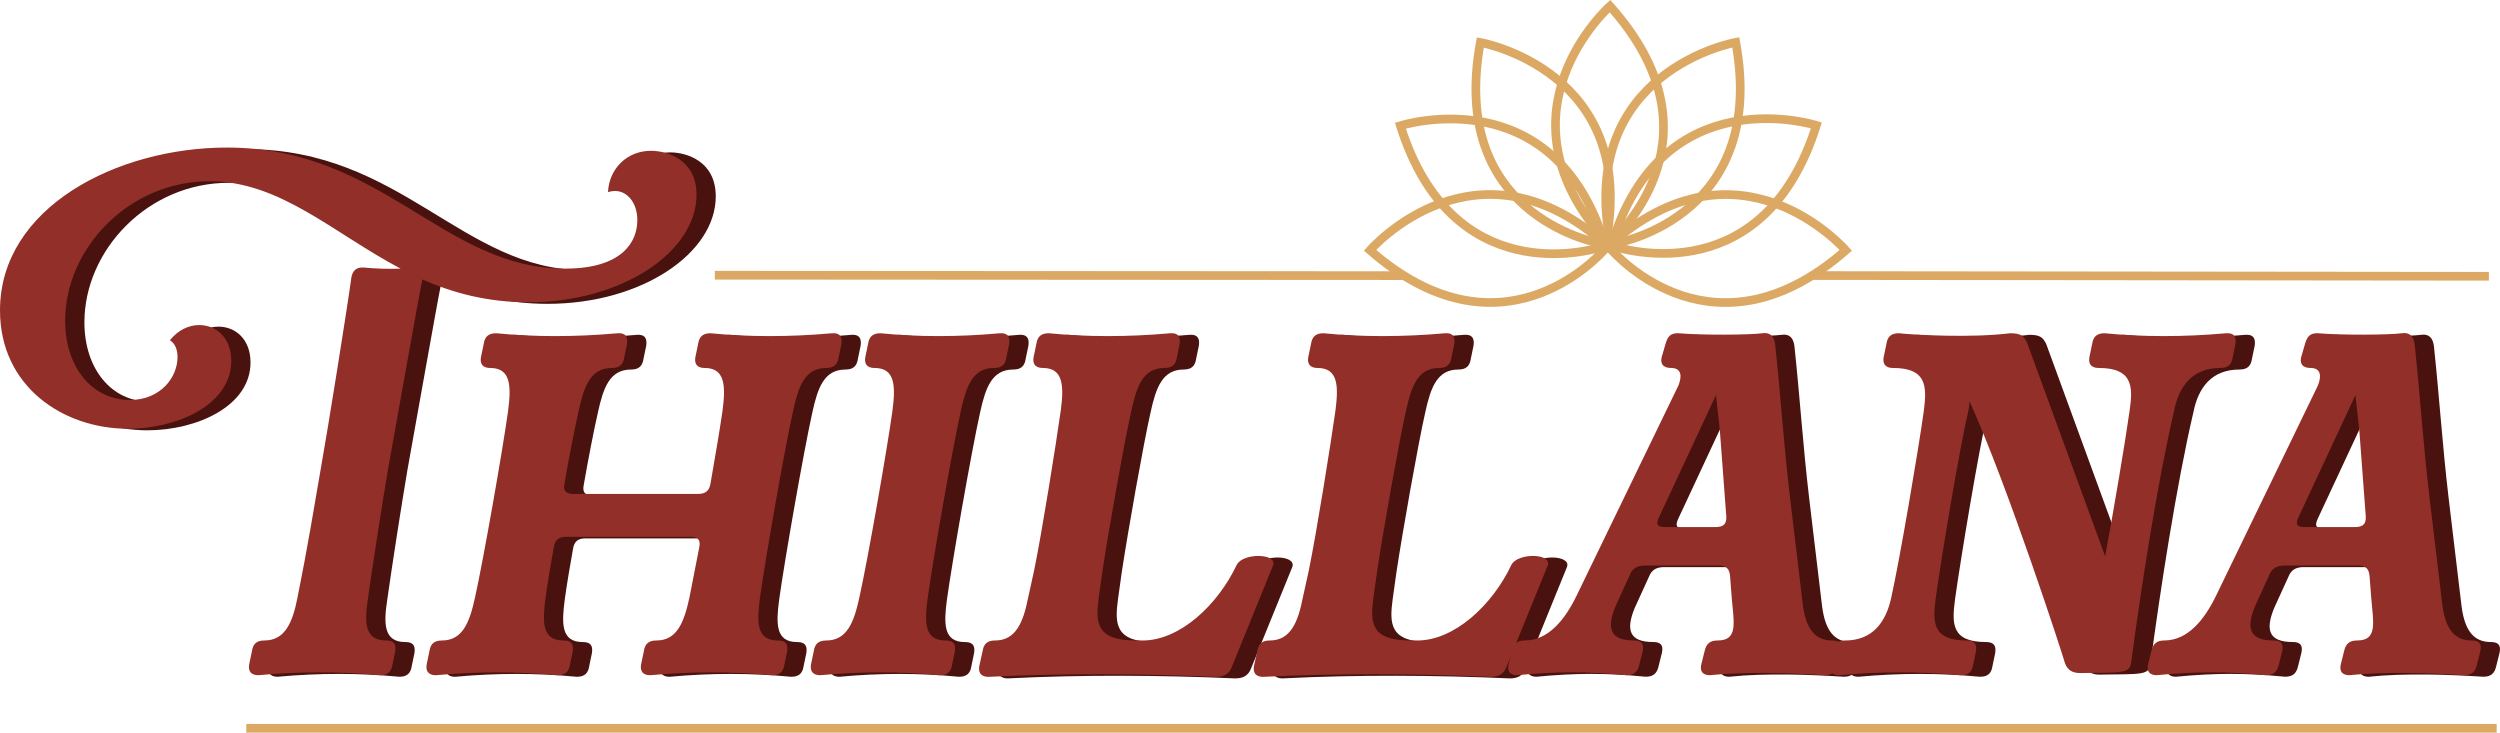 <?xml version="1.0" encoding="UTF-8"?>
<svg id="Layer_1" data-name="Layer 1" xmlns="http://www.w3.org/2000/svg" viewBox="0 0 1750.97 513.13">
  <defs>
    <style>
      .cls-1 {
        fill: #49120f;
      }

      .cls-2 {
        fill: none;
        stroke: #dca964;
        stroke-miterlimit: 10;
        stroke-width: 6.09px;
      }

      .cls-3 {
        fill: #932f29;
      }
    </style>
  </defs>
  <g>
    <g>
      <path class="cls-1" d="M294.08,189.24c-47.53-25.09-84.41-61.21-133.83-61.21-56.65,0-101.13,47.15-101.13,97.71,0,33.08,19.39,55.51,45.24,55.51,21.67,0,33.46-15.97,33.46-30.04,0-4.94-1.52-9.5-5.32-11.79,5.7-7.22,13.31-10.65,20.53-10.65,11.79,0,22.43,8.75,22.43,25.09,0,30.8-38.02,47.53-72.24,47.53-45.63,0-89.73-29.66-89.73-82.89,0-72.24,82.13-114.06,158.93-114.06,109.12,0,151.32,84.79,236.87,84.79,40.3,0,50.57-19.01,50.57-33.84,0-12.55-7.22-20.53-15.59-20.53-1.9,0-3.42.38-4.94.76.76-16.35,13.31-28.9,30.04-28.9,11.41,0,31.94,6.08,31.94,30.8,0,39.92-52.09,75.28-117.86,75.28-28.52,0-52.47-6.46-74.14-15.97-3.8,18.63-19.39,107.6-23.95,132.31-4.18,24.71-10.65,66.16-14.07,90.49-2.66,17.11-2.66,30.04,12.55,30.04,5.32,0,7.22,2.28,6.46,7.6l-1.9,9.12c-.76,5.32-3.42,7.6-8.75,7.6-28.13-2.66-56.27-2.66-85.17,0-2.66,0-7.6-.76-6.46-7.6l1.9-9.12c.76-5.32,3.42-7.6,8.74-7.6,14.45,0,19.77-12.55,23.19-30.04,6.84-33.84,12.17-66.16,16.35-90.49,4.56-25.09,19.01-115.58,21.29-133.07.76-5.32,3.42-7.98,8.75-7.6,8.36.76,17.11,1.14,25.85.76Z"/>
      <path class="cls-1" d="M462.51,466.41l1.9-9.12c.76-5.32,3.42-7.6,8.75-7.6,14.45,0,19.39-12.55,23.19-30.04l6.84-34.98c1.14-5.32-.76-7.6-6.08-7.6h-87.07c-5.32,0-7.98,2.28-8.75,7.6-1.52,8.36-4.56,26.23-5.7,34.98-2.28,17.11-2.66,30.04,12.55,30.04,5.32,0,7.22,2.28,6.46,7.6l-1.9,9.12c-.76,5.32-3.42,7.6-8.75,7.6-28.13-2.66-56.27-2.66-85.17,0-2.66,0-7.6-.76-6.46-7.6l1.9-9.12c.76-5.32,3.42-7.6,8.75-7.6,14.45,0,19.39-12.55,23.19-30.04,6.08-27.38,19.39-103.42,23.19-130.79,2.28-17.49,1.9-30.04-12.55-30.04-2.66,0-7.6-.76-6.46-7.6l1.9-9.12c.76-5.32,3.42-7.6,8.75-7.6,26.99,2.66,55.13,2.66,85.17,0,5.32-.38,7.22,2.28,6.46,7.6l-1.9,9.12c-.76,5.32-3.42,7.6-8.75,7.6-14.83,0-19.39,12.55-23.19,30.04-3.04,13.31-6.84,33.08-9.89,50.57-1.14,5.32.76,7.6,6.08,7.6h87.45c5.32,0,7.98-2.28,8.74-7.6,3.04-17.49,6.46-37.26,8.36-50.57,2.28-17.49,1.9-30.04-12.55-30.04-2.66,0-7.6-.76-6.46-7.6l1.9-9.12c.76-5.32,3.42-7.6,8.74-7.6,27,2.66,55.13,2.66,85.17,0,5.32-.38,7.22,2.28,6.46,7.6l-1.9,9.12c-.76,5.32-3.42,7.6-8.74,7.6-14.83,0-19.39,12.55-23.19,30.04-6.08,27.37-19.39,103.42-23.19,130.79-2.28,17.11-2.66,30.04,12.55,30.04,5.32,0,7.22,2.28,6.46,7.6l-1.9,9.12c-.76,5.32-3.42,7.6-8.75,7.6-28.13-2.66-56.27-2.66-85.17,0-2.66,0-7.6-.76-6.46-7.6Z"/>
      <path class="cls-1" d="M581.52,466.41l1.9-9.12c.76-5.32,3.42-7.6,8.75-7.6,14.45,0,19.39-12.55,23.19-30.04,6.08-27.38,19.39-103.42,23.19-130.79,2.28-17.49,1.9-30.04-12.55-30.04-2.66,0-7.6-.76-6.46-7.6l1.9-9.12c.76-5.32,3.42-7.6,8.75-7.6,26.23,2.66,54.37,2.66,83.65,0,5.32-.38,7.22,2.28,6.46,7.6l-1.9,9.12c-.76,5.32-3.42,7.6-8.75,7.6-14.83,0-19.39,12.55-23.19,30.04-6.08,27.37-19.39,103.42-23.19,130.79-2.28,17.11-2.66,30.04,12.55,30.04,5.32,0,7.22,2.28,6.46,7.6l-1.9,9.12c-.76,5.32-3.42,7.6-8.74,7.6-27.38-2.66-55.51-2.66-83.65,0-2.66,0-7.6-.76-6.46-7.6Z"/>
      <path class="cls-1" d="M756.41,288.85c2.28-17.49,1.9-30.04-12.55-30.04-2.66,0-7.6-.76-6.46-7.6l1.9-9.12c.76-5.32,3.42-7.6,8.75-7.6,26.99,2.66,55.13,2.66,85.17,0,5.32-.38,7.22,2.28,6.46,7.6l-1.9,9.12c-.76,5.32-3.42,7.6-8.75,7.6-14.83,0-19.39,12.55-23.19,30.04-4.94,21.67-15.97,84.03-20.15,111.78l-2.66,19.01c-2.28,17.11-2.28,30.04,25.85,30.04h4.94c25.85,0,52.47-24.71,65.78-52.85,4.18-8.74,28.9-8.36,25.47.38l-28.9,71.1c-1.9,4.94-5.7,6.84-11.03,6.84-51.71-2.28-106.84-2.66-159.31,0-2.66,0-7.6-.76-6.46-7.6l2.28-10.27c.76-5.32,3.42-7.6,8.74-7.6,14.45,0,19.77-12.55,23.19-30.04l4.18-19.01c5.7-27.76,15.59-90.11,18.63-111.78Z"/>
      <path class="cls-1" d="M948.79,288.85c2.28-17.49,1.9-30.04-12.55-30.04-2.66,0-7.6-.76-6.46-7.6l1.9-9.12c.76-5.32,3.42-7.6,8.74-7.6,26.99,2.66,55.13,2.66,85.17,0,5.32-.38,7.22,2.28,6.46,7.6l-1.9,9.12c-.76,5.32-3.42,7.6-8.74,7.6-14.83,0-19.39,12.55-23.19,30.04-4.94,21.67-15.97,84.03-20.15,111.78l-2.66,19.01c-2.28,17.11-2.28,30.04,25.85,30.04h4.94c25.85,0,52.47-24.71,65.78-52.85,4.18-8.74,28.9-8.36,25.47.38l-28.9,71.1c-1.9,4.94-5.7,6.84-11.03,6.84-51.71-2.28-106.84-2.66-159.31,0-2.66,0-7.6-.76-6.46-7.6l2.28-10.27c.76-5.32,3.42-7.6,8.75-7.6,14.45,0,19.77-12.55,23.19-30.04l4.18-19.01c5.7-27.76,15.59-90.11,18.63-111.78Z"/>
      <path class="cls-1" d="M1267.03,348.16l9.13,76.42c2.28,17.87,9.13,25.09,20.53,25.09,5.32,0,7.22,2.28,6.08,7.6l-2.28,9.12c-1.14,5.32-3.8,7.6-9.13,7.6-23.19-1.52-55.13-2.66-80.22,0-2.66,0-7.6-.76-6.08-7.6l2.28-9.12c1.14-5.32,3.8-7.6,9.13-7.6,14.45,0,11.41-12.17,9.89-30.04l-1.14-14.83c-.38-5.32-2.66-7.6-7.99-7.6h-51.71c-5.32,0-8.75,1.9-10.65,6.84l-9.89,21.67c-6.46,15.59-3.8,23.95,12.93,23.95,5.32,0,7.22,2.28,6.08,7.6l-2.28,9.12c-1.14,5.32-3.8,7.6-9.13,7.6-27.38-2.66-48.67-2.66-76.42,0-2.66,0-7.6-.76-6.08-7.6l2.28-9.12c1.14-5.32,3.8-7.6,9.13-7.6,16.35,0,28.14-14.45,36.5-31.94l71.1-146.76c2.66-6.84,1.9-12.17-5.32-12.17-2.66,0-7.99-.76-6.46-7.6l2.66-9.12c1.52-5.32,3.42-7.6,8.74-7.6,17.87,1.52,51.33,1.14,59.31,0,5.32-.76,7.98,2.28,8.74,7.6,3.8,35.36,6.08,70.72,10.27,106.08ZM1222.54,362.61l-4.56-60.83-2.66-23.95-39.92,85.55c-2.28,4.94-1.14,6.84,4.18,6.84h35.74c5.32,0,7.6-2.28,7.22-7.6Z"/>
      <path class="cls-1" d="M1470.44,472.49c-5.32,0-8.75-1.9-10.65-6.84-1.14-4.56-39.92-123.95-66.92-183.64,0,2.28-.38,4.56-.76,6.84-6.46,27.37-19.01,103.42-22.81,130.79-2.28,17.11-2.66,30.04,21.67,30.04,5.32,0,7.22,2.28,6.46,7.6l-1.9,9.12c-.76,5.32-3.42,7.6-8.75,7.6-28.13-2.66-56.27-2.66-85.17,0-2.66,0-7.6-.76-6.46-7.6l1.9-9.12c.76-5.32,3.42-7.6,8.74-7.6,19.01,0,28.52-12.55,32.32-30.04,6.08-27.38,19.01-103.42,22.81-130.79,2.28-17.49,1.9-30.04-21.67-30.04-2.66,0-7.6-.76-6.46-7.6l1.9-9.12c.76-5.32,3.42-7.6,8.74-7.6,10.27,1.14,50.57,3.42,77.94,0,7.6,0,9.5,1.9,11.79,6.46l54.75,149.8c5.7-30.42,14.45-82.51,17.11-101.9,2.66-17.49,1.9-30.04-21.67-30.04-2.66,0-7.6-.76-6.46-7.6l1.9-9.12c.76-5.32,3.42-7.6,8.75-7.6,26.99,2.66,55.13,2.66,85.17,0,5.32-.38,7.22,2.28,6.46,7.6l-1.9,9.12c-.76,5.32-3.42,7.6-8.74,7.6-19.39,0-28.9,12.55-32.32,30.04-11.79,50.19-23.57,126.99-30.04,176.04-1.14,7.98-5.32,7.22-35.74,7.6Z"/>
      <path class="cls-1" d="M1714.91,348.16l9.13,76.42c2.28,17.87,9.13,25.09,20.53,25.09,5.32,0,7.22,2.28,6.08,7.6l-2.28,9.12c-1.14,5.32-3.8,7.6-9.13,7.6-23.19-1.52-55.13-2.66-80.22,0-2.66,0-7.6-.76-6.08-7.6l2.28-9.12c1.14-5.32,3.8-7.6,9.13-7.6,14.45,0,11.41-12.17,9.89-30.04l-1.14-14.83c-.38-5.32-2.66-7.6-7.99-7.6h-51.71c-5.32,0-8.75,1.9-10.65,6.84l-9.89,21.67c-6.46,15.59-3.8,23.95,12.93,23.95,5.32,0,7.22,2.28,6.08,7.6l-2.28,9.12c-1.14,5.32-3.8,7.6-9.13,7.6-27.38-2.66-48.67-2.66-76.42,0-2.66,0-7.6-.76-6.08-7.6l2.28-9.12c1.14-5.32,3.8-7.6,9.13-7.6,16.35,0,28.14-14.45,36.5-31.94l71.1-146.76c2.66-6.84,1.9-12.17-5.32-12.17-2.66,0-7.99-.76-6.46-7.6l2.66-9.12c1.52-5.32,3.42-7.6,8.74-7.6,17.87,1.52,51.33,1.14,59.31,0,5.32-.76,7.98,2.28,8.74,7.6,3.8,35.36,6.08,70.72,10.27,106.08ZM1670.43,362.61l-4.56-60.83-2.66-23.95-39.92,85.55c-2.28,4.94-1.14,6.84,4.18,6.84h35.74c5.32,0,7.6-2.28,7.22-7.6Z"/>
    </g>
    <g>
      <path class="cls-3" d="M280.59,188.14c-47.53-25.09-84.41-61.21-133.83-61.21-56.65,0-101.13,47.15-101.13,97.71,0,33.08,19.39,55.51,45.24,55.51,21.67,0,33.46-15.97,33.46-30.04,0-4.94-1.52-9.5-5.32-11.79,5.7-7.22,13.31-10.65,20.53-10.65,11.79,0,22.43,8.75,22.43,25.09,0,30.8-38.02,47.53-72.24,47.53-45.63,0-89.73-29.66-89.73-82.89,0-72.24,82.13-114.06,158.93-114.06,109.12,0,151.32,84.79,236.87,84.79,40.3,0,50.57-19.01,50.57-33.84,0-12.55-7.22-20.53-15.59-20.53-1.9,0-3.42.38-4.94.76.76-16.35,13.31-28.9,30.04-28.9,11.41,0,31.94,6.08,31.94,30.8,0,39.92-52.09,75.28-117.86,75.28-28.52,0-52.47-6.46-74.14-15.97-3.8,18.63-19.39,107.6-23.95,132.31-4.18,24.71-10.65,66.16-14.07,90.49-2.66,17.11-2.66,30.04,12.55,30.04,5.32,0,7.22,2.28,6.46,7.6l-1.9,9.12c-.76,5.32-3.42,7.6-8.75,7.6-28.13-2.66-56.27-2.66-85.17,0-2.66,0-7.6-.76-6.46-7.6l1.9-9.12c.76-5.32,3.42-7.6,8.74-7.6,14.45,0,19.77-12.55,23.19-30.04,6.84-33.84,12.17-66.16,16.35-90.49,4.56-25.09,19.01-115.58,21.29-133.07.76-5.32,3.42-7.98,8.75-7.6,8.36.76,17.11,1.14,25.85.76Z"/>
      <path class="cls-3" d="M449.03,465.31l1.9-9.12c.76-5.32,3.42-7.6,8.75-7.6,14.45,0,19.39-12.55,23.19-30.04l6.84-34.98c1.14-5.32-.76-7.6-6.08-7.6h-87.07c-5.32,0-7.98,2.28-8.75,7.6-1.52,8.36-4.56,26.23-5.7,34.98-2.28,17.11-2.66,30.04,12.55,30.04,5.32,0,7.22,2.28,6.46,7.6l-1.9,9.12c-.76,5.32-3.42,7.6-8.75,7.6-28.13-2.66-56.27-2.66-85.17,0-2.66,0-7.6-.76-6.46-7.6l1.9-9.12c.76-5.32,3.42-7.6,8.75-7.6,14.45,0,19.39-12.55,23.19-30.04,6.08-27.38,19.39-103.42,23.19-130.79,2.28-17.49,1.9-30.04-12.55-30.04-2.66,0-7.6-.76-6.46-7.6l1.9-9.12c.76-5.32,3.42-7.6,8.75-7.6,26.99,2.66,55.13,2.66,85.17,0,5.32-.38,7.22,2.28,6.46,7.6l-1.9,9.12c-.76,5.32-3.42,7.6-8.75,7.6-14.83,0-19.39,12.55-23.19,30.04-3.04,13.31-6.84,33.08-9.89,50.57-1.14,5.32.76,7.6,6.08,7.6h87.45c5.32,0,7.98-2.28,8.74-7.6,3.04-17.49,6.46-37.26,8.36-50.57,2.28-17.49,1.9-30.04-12.55-30.04-2.66,0-7.6-.76-6.46-7.6l1.9-9.12c.76-5.32,3.42-7.6,8.74-7.6,27,2.66,55.13,2.66,85.17,0,5.32-.38,7.22,2.28,6.46,7.6l-1.9,9.12c-.76,5.32-3.42,7.6-8.74,7.6-14.83,0-19.39,12.55-23.19,30.04-6.08,27.37-19.39,103.42-23.19,130.79-2.28,17.11-2.66,30.04,12.55,30.04,5.32,0,7.22,2.28,6.46,7.6l-1.9,9.12c-.76,5.32-3.42,7.6-8.75,7.6-28.13-2.66-56.27-2.66-85.17,0-2.66,0-7.6-.76-6.46-7.6Z"/>
      <path class="cls-3" d="M568.03,465.31l1.9-9.12c.76-5.32,3.42-7.6,8.75-7.6,14.45,0,19.39-12.55,23.19-30.04,6.08-27.38,19.39-103.42,23.19-130.79,2.28-17.49,1.9-30.04-12.55-30.04-2.66,0-7.6-.76-6.46-7.6l1.9-9.12c.76-5.32,3.42-7.6,8.75-7.6,26.23,2.66,54.37,2.66,83.65,0,5.32-.38,7.22,2.28,6.46,7.6l-1.9,9.12c-.76,5.32-3.42,7.6-8.75,7.6-14.83,0-19.39,12.55-23.19,30.04-6.08,27.37-19.39,103.42-23.19,130.79-2.28,17.11-2.66,30.04,12.55,30.04,5.32,0,7.22,2.28,6.46,7.6l-1.9,9.12c-.76,5.32-3.42,7.6-8.74,7.6-27.38-2.66-55.51-2.66-83.65,0-2.66,0-7.6-.76-6.46-7.6Z"/>
      <path class="cls-3" d="M742.93,287.76c2.28-17.49,1.9-30.04-12.55-30.04-2.66,0-7.6-.76-6.46-7.6l1.9-9.12c.76-5.32,3.42-7.6,8.75-7.6,26.99,2.66,55.13,2.66,85.17,0,5.32-.38,7.22,2.28,6.46,7.6l-1.9,9.12c-.76,5.32-3.42,7.6-8.75,7.6-14.83,0-19.39,12.55-23.19,30.04-4.94,21.67-15.97,84.03-20.15,111.78l-2.66,19.01c-2.28,17.11-2.28,30.04,25.85,30.04h4.94c25.85,0,52.47-24.71,65.78-52.85,4.18-8.74,28.9-8.36,25.47.38l-28.9,71.1c-1.9,4.94-5.7,6.84-11.03,6.84-51.71-2.28-106.84-2.66-159.31,0-2.66,0-7.6-.76-6.46-7.6l2.28-10.27c.76-5.32,3.42-7.6,8.74-7.6,14.45,0,19.77-12.55,23.19-30.04l4.18-19.01c5.7-27.76,15.59-90.11,18.63-111.78Z"/>
      <path class="cls-3" d="M935.31,287.76c2.28-17.49,1.9-30.04-12.55-30.04-2.66,0-7.6-.76-6.46-7.6l1.9-9.12c.76-5.32,3.42-7.6,8.74-7.6,26.99,2.66,55.13,2.66,85.17,0,5.32-.38,7.22,2.28,6.46,7.6l-1.9,9.12c-.76,5.32-3.42,7.6-8.74,7.6-14.83,0-19.39,12.55-23.19,30.04-4.94,21.67-15.97,84.03-20.15,111.78l-2.66,19.01c-2.28,17.11-2.28,30.04,25.85,30.04h4.94c25.85,0,52.47-24.71,65.78-52.85,4.18-8.74,28.9-8.36,25.47.38l-28.9,71.1c-1.9,4.94-5.7,6.84-11.03,6.84-51.71-2.28-106.84-2.66-159.31,0-2.66,0-7.6-.76-6.46-7.6l2.28-10.27c.76-5.32,3.42-7.6,8.75-7.6,14.45,0,19.77-12.55,23.19-30.04l4.18-19.01c5.7-27.76,15.59-90.11,18.63-111.78Z"/>
      <path class="cls-3" d="M1253.54,347.07l9.13,76.42c2.28,17.87,9.13,25.09,20.53,25.09,5.32,0,7.22,2.28,6.08,7.6l-2.28,9.12c-1.14,5.32-3.8,7.6-9.13,7.6-23.19-1.52-55.13-2.66-80.22,0-2.66,0-7.6-.76-6.08-7.6l2.28-9.12c1.14-5.32,3.8-7.6,9.13-7.6,14.45,0,11.41-12.17,9.89-30.04l-1.14-14.83c-.38-5.32-2.66-7.6-7.99-7.6h-51.71c-5.32,0-8.75,1.9-10.65,6.84l-9.89,21.67c-6.46,15.59-3.8,23.95,12.93,23.95,5.32,0,7.22,2.28,6.08,7.6l-2.28,9.12c-1.14,5.32-3.8,7.6-9.13,7.6-27.38-2.66-48.67-2.66-76.42,0-2.66,0-7.6-.76-6.08-7.6l2.28-9.12c1.14-5.32,3.8-7.6,9.13-7.6,16.35,0,28.14-14.45,36.5-31.94l71.1-146.76c2.66-6.84,1.9-12.17-5.32-12.17-2.66,0-7.99-.76-6.46-7.6l2.66-9.12c1.52-5.32,3.42-7.6,8.74-7.6,17.87,1.52,51.33,1.14,59.31,0,5.32-.76,7.98,2.28,8.74,7.6,3.8,35.36,6.08,70.72,10.27,106.08ZM1209.06,361.52l-4.56-60.83-2.66-23.95-39.92,85.55c-2.28,4.94-1.14,6.84,4.18,6.84h35.74c5.32,0,7.6-2.28,7.22-7.6Z"/>
      <path class="cls-3" d="M1456.95,471.4c-5.32,0-8.75-1.9-10.65-6.84-1.14-4.56-39.92-123.95-66.92-183.64,0,2.28-.38,4.56-.76,6.84-6.46,27.37-19.01,103.42-22.81,130.79-2.28,17.11-2.66,30.04,21.67,30.04,5.32,0,7.22,2.28,6.46,7.6l-1.9,9.12c-.76,5.32-3.42,7.6-8.75,7.6-28.13-2.66-56.27-2.66-85.17,0-2.66,0-7.6-.76-6.46-7.6l1.9-9.12c.76-5.32,3.42-7.6,8.74-7.6,19.01,0,28.52-12.55,32.32-30.04,6.08-27.38,19.01-103.42,22.81-130.79,2.28-17.49,1.9-30.04-21.67-30.04-2.66,0-7.6-.76-6.46-7.6l1.9-9.12c.76-5.32,3.42-7.6,8.74-7.6,10.27,1.14,50.57,3.42,77.94,0,7.6,0,9.5,1.9,11.79,6.46l54.75,149.8c5.7-30.42,14.45-82.51,17.11-101.9,2.66-17.49,1.9-30.04-21.67-30.04-2.66,0-7.6-.76-6.46-7.6l1.9-9.12c.76-5.32,3.42-7.6,8.75-7.6,26.99,2.66,55.13,2.66,85.17,0,5.32-.38,7.22,2.28,6.46,7.6l-1.9,9.12c-.76,5.32-3.42,7.6-8.74,7.6-19.39,0-28.9,12.55-32.32,30.04-11.79,50.19-23.57,126.99-30.04,176.04-1.14,7.98-5.32,7.22-35.74,7.6Z"/>
      <path class="cls-3" d="M1701.43,347.07l9.13,76.42c2.28,17.87,9.13,25.09,20.53,25.09,5.32,0,7.22,2.28,6.08,7.6l-2.28,9.12c-1.14,5.32-3.8,7.6-9.13,7.6-23.19-1.52-55.13-2.66-80.22,0-2.66,0-7.6-.76-6.08-7.6l2.28-9.12c1.14-5.32,3.8-7.6,9.13-7.6,14.45,0,11.41-12.17,9.89-30.04l-1.14-14.83c-.38-5.32-2.66-7.6-7.99-7.6h-51.71c-5.32,0-8.75,1.9-10.65,6.84l-9.89,21.67c-6.46,15.59-3.8,23.95,12.93,23.95,5.32,0,7.22,2.28,6.08,7.6l-2.28,9.12c-1.14,5.32-3.8,7.6-9.13,7.6-27.38-2.66-48.67-2.66-76.42,0-2.66,0-7.6-.76-6.08-7.6l2.28-9.12c1.14-5.32,3.8-7.6,9.13-7.6,16.35,0,28.14-14.45,36.5-31.94l71.1-146.76c2.66-6.84,1.9-12.17-5.32-12.17-2.66,0-7.99-.76-6.46-7.6l2.66-9.12c1.52-5.32,3.42-7.6,8.74-7.6,17.87,1.52,51.33,1.14,59.31,0,5.32-.76,7.98,2.28,8.74,7.6,3.8,35.36,6.08,70.72,10.27,106.08ZM1656.94,361.52l-4.56-60.83-2.66-23.95-39.92,85.55c-2.28,4.94-1.14,6.84,4.18,6.84h35.74c5.32,0,7.6-2.28,7.22-7.6Z"/>
    </g>
  </g>
  <path class="cls-2" d="M1127.61,4.28s-85.12,75.29-1.09,166.41c9.28-7.64,81.3-76.66,1.09-166.41Z"/>
  <path class="cls-2" d="M1215.71,29.65s-111.88,19.89-87.67,141.45c11.9-1.68,109.34-23.05,87.67-141.45Z"/>
  <path class="cls-2" d="M1272.17,87.82s-108.23-34.64-143.56,84.17c11.31,4.06,107.45,30.66,143.56-84.17Z"/>
  <path class="cls-2" d="M1292.76,175.34s-74.37-85.92-166.39-2.89c7.54,9.36,75.78,82.12,166.39,2.89Z"/>
  <path class="cls-2" d="M1036.8,29.73s111.88,19.89,87.67,141.45c-11.9-1.68-109.34-23.05-87.67-141.45Z"/>
  <path class="cls-2" d="M980.81,88.03s108.23-34.64,143.56,84.17c-11.31,4.06-107.45,30.66-143.56-84.17Z"/>
  <path class="cls-2" d="M959.55,175.29s74.37-85.92,166.39-2.89c-7.54,9.36-75.78,82.12-166.39,2.89Z"/>
  <line class="cls-2" x1="500.67" y1="192.76" x2="982.23" y2="193.05"/>
  <line class="cls-2" x1="1268.67" y1="192.99" x2="1743.19" y2="193.5"/>
  <line class="cls-2" x1="172.49" y1="510.09" x2="1748.64" y2="510.09"/>
</svg>